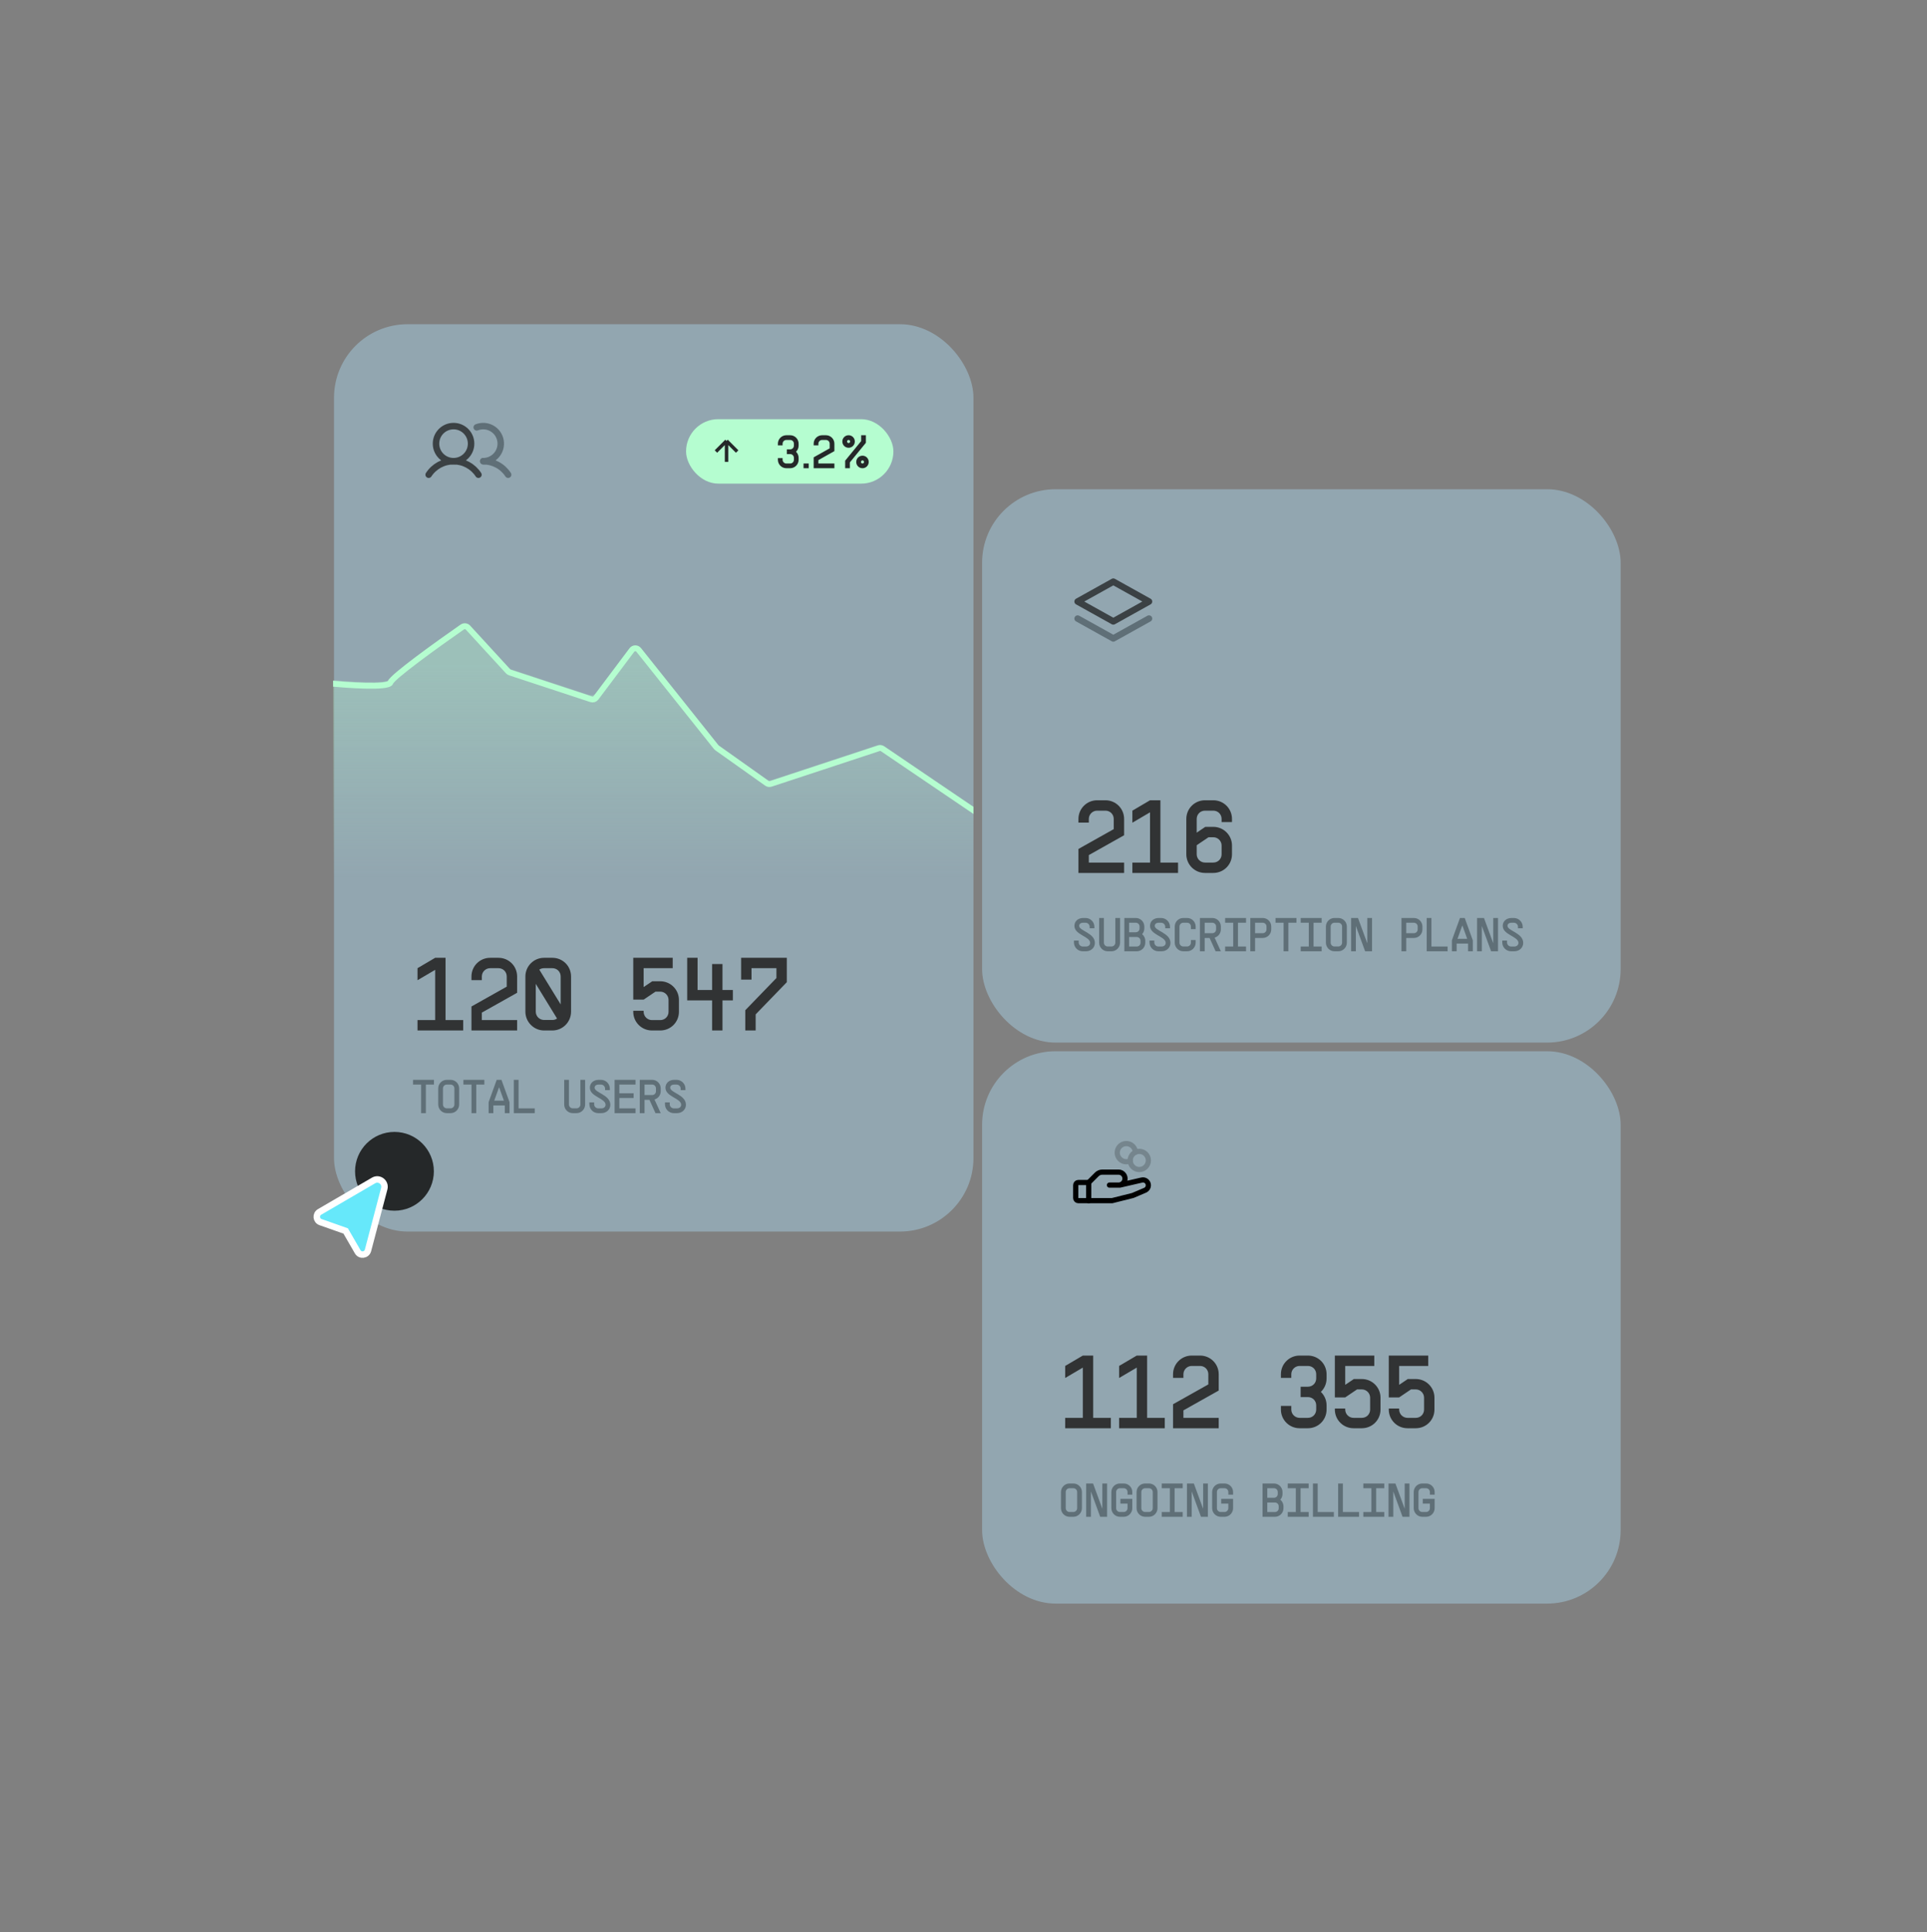 <svg width="401" height="402" viewBox="0 0 401 402" fill="none" xmlns="http://www.w3.org/2000/svg">
<rect x="0" y="0" width="401" height="402" fill="#808080" stroke="none"/>
<rect x="204.371" y="218.717" width="132.877" height="114.92" rx="15.3" fill="#92A6B0"/>
<path d="M223.358 314.578C223.794 314.578 224.15 314.222 224.15 313.786V310.43C224.15 309.984 223.804 309.638 223.358 309.638H222.566C222.121 309.638 221.774 309.994 221.774 310.43V313.786C221.774 314.222 222.131 314.578 222.566 314.578H223.358ZM220.784 313.786V310.43C220.784 309.44 221.586 308.648 222.566 308.648H223.358C224.348 308.648 225.14 309.44 225.14 310.43V313.786C225.14 314.766 224.348 315.578 223.358 315.578H222.566C221.586 315.578 220.784 314.766 220.784 313.786ZM229.393 308.648H230.383V315.578H228.948L227.017 310.311V315.578H226.027V308.648H227.463L229.393 313.915V308.648ZM233.151 311.846H235.626V313.786C235.626 314.766 234.834 315.578 233.844 315.578H233.052C232.072 315.578 231.27 314.766 231.27 313.786V310.43C231.27 309.44 232.072 308.648 233.052 308.648H233.844C234.834 308.648 235.626 309.44 235.626 310.43V310.974H234.636V310.43C234.636 309.984 234.29 309.638 233.844 309.638H233.052C232.607 309.638 232.26 309.994 232.26 310.43V313.786C232.26 314.222 232.617 314.578 233.052 314.578H233.844C234.28 314.578 234.636 314.222 234.636 313.786V312.836H233.151V311.846ZM239.088 314.578C239.523 314.578 239.88 314.222 239.88 313.786V310.43C239.88 309.984 239.533 309.638 239.088 309.638H238.296C237.85 309.638 237.504 309.994 237.504 310.43V313.786C237.504 314.222 237.86 314.578 238.296 314.578H239.088ZM236.514 313.786V310.43C236.514 309.44 237.315 308.648 238.296 308.648H239.088C240.078 308.648 240.87 309.44 240.87 310.43V313.786C240.87 314.766 240.078 315.578 239.088 315.578H238.296C237.315 315.578 236.514 314.766 236.514 313.786ZM241.757 308.648H246.113V309.638H244.43V314.588H246.113V315.578H241.757V314.588H243.44V309.638H241.757V308.648ZM250.366 308.648H251.356V315.578H249.92L247.99 310.311V315.578H247V308.648H248.435L250.366 313.915V308.648ZM254.124 311.846H256.599V313.786C256.599 314.766 255.807 315.578 254.817 315.578H254.025C253.045 315.578 252.243 314.766 252.243 313.786V310.43C252.243 309.44 253.045 308.648 254.025 308.648H254.817C255.807 308.648 256.599 309.44 256.599 310.43V310.974H255.609V310.43C255.609 309.984 255.262 309.638 254.817 309.638H254.025C253.579 309.638 253.233 309.994 253.233 310.43V313.786C253.233 314.222 253.589 314.578 254.025 314.578H254.817C255.253 314.578 255.609 314.222 255.609 313.786V312.836H254.124V311.846ZM266.887 310.826C266.887 311.281 266.719 311.707 266.432 312.014C266.828 312.341 267.085 312.836 267.085 313.4V313.796C267.085 314.786 266.293 315.578 265.303 315.578H262.729V308.648H265.105C266.095 308.648 266.887 309.44 266.887 310.43V310.826ZM263.719 314.588H265.303C265.749 314.588 266.095 314.241 266.095 313.796V313.4C266.095 312.954 265.749 312.608 265.303 312.608H263.719V314.588ZM263.719 311.618H265.105C265.551 311.618 265.897 311.271 265.897 310.826V310.43C265.897 309.984 265.551 309.638 265.105 309.638H263.719V311.618ZM267.972 308.648H272.328V309.638H270.645V314.588H272.328V315.578H267.972V314.588H269.655V309.638H267.972V308.648ZM274.206 308.648V314.588H277.572V315.578H273.216V308.648H274.206ZM279.449 308.648V314.588H282.815V315.578H278.459V308.648H279.449ZM283.702 308.648H288.058V309.638H286.375V314.588H288.058V315.578H283.702V314.588H285.385V309.638H283.702V308.648ZM292.311 308.648H293.301V315.578H291.865L289.935 310.311V315.578H288.945V308.648H290.38L292.311 313.915V308.648ZM296.069 311.846H298.544V313.786C298.544 314.766 297.752 315.578 296.762 315.578H295.97C294.99 315.578 294.188 314.766 294.188 313.786V310.43C294.188 309.44 294.99 308.648 295.97 308.648H296.762C297.752 308.648 298.544 309.44 298.544 310.43V310.974H297.554V310.43C297.554 309.984 297.208 309.638 296.762 309.638H295.97C295.525 309.638 295.178 309.994 295.178 310.43V313.786C295.178 314.222 295.534 314.578 295.97 314.578H296.762C297.198 314.578 297.554 314.222 297.554 313.786V312.836H296.069V311.846Z" fill="#5F6F77"/>
<g clip-path="url(#clip0_6542_18419)">
<path d="M226.552 249.806H224.392C224.248 249.806 224.111 249.749 224.01 249.647C223.908 249.546 223.852 249.409 223.852 249.266V246.566C223.852 246.422 223.908 246.285 224.01 246.184C224.111 246.083 224.248 246.026 224.392 246.026H226.552" stroke="black" stroke-width="1.08" stroke-linecap="round" stroke-linejoin="round"/>
<path d="M230.871 246.566H233.031L237.553 245.526C237.72 245.48 237.894 245.473 238.063 245.506C238.233 245.539 238.392 245.611 238.529 245.715C238.666 245.82 238.777 245.954 238.854 246.109C238.931 246.263 238.971 246.433 238.971 246.606C238.971 246.814 238.913 247.018 238.803 247.195C238.694 247.372 238.537 247.515 238.351 247.608L235.731 248.726L231.411 249.806H226.551V246.026L228.238 244.338C228.389 244.188 228.568 244.069 228.765 243.988C228.962 243.907 229.173 243.865 229.386 243.866H232.761C233.119 243.866 233.462 244.008 233.715 244.261C233.969 244.514 234.111 244.858 234.111 245.216C234.111 245.574 233.969 245.917 233.715 246.17C233.462 246.423 233.119 246.566 232.761 246.566H230.871Z" stroke="black" stroke-width="1.08" stroke-linecap="round" stroke-linejoin="round"/>
<g opacity="0.2">
<path d="M237.081 243.326C238.125 243.326 238.971 242.479 238.971 241.436C238.971 240.392 238.125 239.546 237.081 239.546C236.038 239.546 235.191 240.392 235.191 241.436C235.191 242.479 236.038 243.326 237.081 243.326Z" stroke="black" stroke-width="1.08" stroke-linecap="round" stroke-linejoin="round"/>
<path d="M235.19 241.524C234.823 241.697 234.411 241.748 234.013 241.669C233.615 241.589 233.253 241.384 232.981 241.083C232.708 240.782 232.54 240.402 232.501 239.998C232.462 239.594 232.554 239.188 232.763 238.84C232.972 238.493 233.288 238.222 233.663 238.067C234.038 237.913 234.453 237.883 234.847 237.983C235.24 238.083 235.591 238.306 235.847 238.621C236.104 238.935 236.252 239.324 236.27 239.729" stroke="black" stroke-width="1.08" stroke-linecap="round" stroke-linejoin="round"/>
</g>
</g>
<path d="M231.162 294.992V297.152H221.658V294.992H225.33V284.537L221.658 286.697V284.192L225.33 282.032H227.49V294.992H231.162ZM242.385 294.992V297.152H232.881V294.992H236.553V284.537L232.881 286.697V284.192L236.553 282.032H238.713V294.992H242.385ZM253.609 294.992V297.152H244.105V292.162L251.449 288.036V285.92C251.449 284.948 250.693 284.192 249.721 284.192H247.993C247.042 284.192 246.265 284.969 246.265 285.92V286.676H244.105V285.92C244.105 283.76 245.854 282.032 247.993 282.032H249.721C251.881 282.032 253.609 283.76 253.609 285.92V289.311L246.265 293.436V294.992H253.609ZM276.056 286.784C276.056 287.885 275.602 288.879 274.868 289.592C275.602 290.304 276.056 291.298 276.056 292.4V293.264C276.056 295.424 274.328 297.152 272.168 297.152H270.44C268.302 297.152 266.552 295.424 266.552 293.264V292.508H268.712V293.264C268.712 294.214 269.49 294.992 270.44 294.992H272.168C273.14 294.992 273.896 294.236 273.896 293.264V292.4C273.896 291.428 273.14 290.672 272.168 290.672H270.656V288.512H272.168C273.14 288.512 273.896 287.756 273.896 286.784V285.92C273.896 284.948 273.14 284.192 272.168 284.192H270.44C269.49 284.192 268.712 284.969 268.712 285.92V286.676H266.552V285.92C266.552 283.76 268.302 282.032 270.44 282.032H272.168C274.328 282.032 276.056 283.76 276.056 285.92V286.784ZM277.775 290.736V282.032H285.983V284.192H279.935V288.123L281.728 286.913H283.391C285.53 286.913 287.279 288.641 287.279 290.801V293.264C287.279 295.424 285.551 297.152 283.391 297.152H281.663C279.525 297.152 277.775 295.424 277.775 293.264V293.048H279.935V293.264C279.935 294.214 280.713 294.992 281.663 294.992H283.391C284.363 294.992 285.119 294.236 285.119 293.264V290.801C285.119 289.851 284.342 289.073 283.391 289.073H282.398L279.935 290.736H277.775ZM288.999 290.736V282.032H297.207V284.192H291.159V288.123L292.952 286.913H294.615C296.753 286.913 298.503 288.641 298.503 290.801V293.264C298.503 295.424 296.775 297.152 294.615 297.152H292.887C290.749 297.152 288.999 295.424 288.999 293.264V293.048H291.159V293.264C291.159 294.214 291.937 294.992 292.887 294.992H294.615C295.587 294.992 296.343 294.236 296.343 293.264V290.801C296.343 289.851 295.565 289.073 294.615 289.073H293.621L291.159 290.736H288.999Z" fill="#313334"/>
<rect x="204.371" y="101.786" width="132.877" height="115.131" rx="15.3" fill="#92A6B0"/>
<path d="M224.25 132.24L231.675 136.375L239.1 132.24" stroke="#92A6B0" stroke-width="1.35" stroke-linecap="round" stroke-linejoin="round"/>
<path d="M224.25 128.697L231.675 132.831L239.1 128.697" stroke="#5F6F77" stroke-width="1.35" stroke-linecap="round" stroke-linejoin="round"/>
<path d="M224.25 125.153L231.675 129.287L239.1 125.153L231.675 121.018L224.25 125.153Z" stroke="#3B4144" stroke-width="1.35" stroke-linecap="round" stroke-linejoin="round"/>
<path d="M233.923 179.461V181.621H224.419V176.631L231.763 172.506V170.389C231.763 169.417 231.007 168.661 230.035 168.661H228.307C227.357 168.661 226.579 169.439 226.579 170.389V171.145H224.419V170.389C224.419 168.229 226.169 166.501 228.307 166.501H230.035C232.195 166.501 233.923 168.229 233.923 170.389V173.78L226.579 177.906V179.461H233.923ZM245.147 179.461V181.621H235.643V179.461H239.315V169.007L235.643 171.167V168.661L239.315 166.501H241.475V179.461H245.147ZM249.027 177.733C249.027 178.683 249.804 179.461 250.755 179.461H252.483C253.455 179.461 254.211 178.705 254.211 177.733V175.919C254.211 174.968 253.433 174.191 252.483 174.191H251.489L249.027 175.854V177.733ZM246.867 177.733V170.389C246.867 168.229 248.595 166.501 250.755 166.501H252.483C254.643 166.501 256.371 168.229 256.371 170.389V171.037H254.211V170.389C254.211 169.417 253.455 168.661 252.483 168.661H250.755C249.783 168.661 249.027 169.417 249.027 170.389V173.24L250.819 172.031H252.483C254.621 172.031 256.371 173.759 256.371 175.919V177.733C256.371 179.893 254.643 181.621 252.483 181.621H250.755C248.616 181.621 246.867 179.893 246.867 177.733Z" fill="#313334"/>
<path d="M223.483 195.684H224.473V196.08C224.473 196.545 224.86 196.931 225.325 196.931H225.988C226.493 196.931 226.849 196.614 226.849 196.179C226.849 194.813 223.582 194.516 223.582 192.635C223.582 191.664 224.345 190.991 225.424 190.991H225.889C226.909 190.991 227.74 191.813 227.74 192.833V193.13H226.75V192.833C226.75 192.357 226.364 191.981 225.889 191.981H225.424C224.889 191.981 224.572 192.229 224.572 192.635C224.572 193.684 227.839 194.09 227.839 196.179C227.839 197.169 227.038 197.921 225.988 197.921H225.325C224.305 197.921 223.483 197.099 223.483 196.08V195.684ZM233.083 196.129C233.083 197.109 232.281 197.921 231.301 197.921H230.509C229.519 197.921 228.727 197.109 228.727 196.129V190.991H229.717V196.129C229.717 196.565 230.073 196.921 230.509 196.921H231.301C231.736 196.921 232.093 196.565 232.093 196.129V190.991H233.083V196.129ZM238.128 193.169C238.128 193.625 237.959 194.05 237.672 194.357C238.068 194.684 238.326 195.179 238.326 195.743V196.139C238.326 197.129 237.534 197.921 236.544 197.921H233.97V190.991H236.346C237.336 190.991 238.128 191.783 238.128 192.773V193.169ZM234.96 196.931H236.544C236.989 196.931 237.336 196.585 237.336 196.139V195.743C237.336 195.298 236.989 194.951 236.544 194.951H234.96V196.931ZM234.96 193.961H236.346C236.791 193.961 237.138 193.615 237.138 193.169V192.773C237.138 192.328 236.791 191.981 236.346 191.981H234.96V193.961ZM239.213 195.684H240.203V196.08C240.203 196.545 240.589 196.931 241.054 196.931H241.718C242.222 196.931 242.579 196.614 242.579 196.179C242.579 194.813 239.312 194.516 239.312 192.635C239.312 191.664 240.074 190.991 241.153 190.991H241.619C242.638 190.991 243.47 191.813 243.47 192.833V193.13H242.48V192.833C242.48 192.357 242.094 191.981 241.619 191.981H241.153C240.619 191.981 240.302 192.229 240.302 192.635C240.302 193.684 243.569 194.09 243.569 196.179C243.569 197.169 242.767 197.921 241.718 197.921H241.054C240.035 197.921 239.213 197.099 239.213 196.08V195.684ZM247.822 192.773C247.822 192.328 247.475 191.981 247.03 191.981H246.238C245.792 191.981 245.446 192.338 245.446 192.773V196.129C245.446 196.565 245.802 196.921 246.238 196.921H247.03C247.466 196.921 247.822 196.565 247.822 196.129V195.585H248.812V196.129C248.812 197.109 248.02 197.921 247.03 197.921H246.238C245.258 197.921 244.456 197.109 244.456 196.129V192.773C244.456 191.783 245.258 190.991 246.238 190.991H247.03C248.02 190.991 248.812 191.783 248.812 192.773V193.318H247.822V192.773ZM254.055 197.921H252.966L251.709 195.149H250.689V197.921H249.699V190.991H252.273C253.263 190.991 254.055 191.783 254.055 192.773V193.367C254.055 194.189 253.511 194.872 252.758 195.08L254.055 197.921ZM250.689 194.159H252.273C252.719 194.159 253.065 193.813 253.065 193.367V192.773C253.065 192.328 252.719 191.981 252.273 191.981H250.689V194.159ZM254.942 190.991H259.298V191.981H257.615V196.931H259.298V197.921H254.942V196.931H256.625V191.981H254.942V190.991ZM264.541 193.367C264.541 194.357 263.749 195.149 262.759 195.149H261.175V197.921H260.185V190.991H262.759C263.749 190.991 264.541 191.783 264.541 192.773V193.367ZM261.175 194.159H262.759C263.205 194.159 263.551 193.813 263.551 193.367V192.773C263.551 192.328 263.205 191.981 262.759 191.981H261.175V194.159ZM265.428 190.991H269.784V191.981H268.101V197.921H267.111V191.981H265.428V190.991ZM270.672 190.991H275.028V191.981H273.345V196.931H275.028V197.921H270.672V196.931H272.355V191.981H270.672V190.991ZM278.489 196.921C278.924 196.921 279.281 196.565 279.281 196.129V192.773C279.281 192.328 278.934 191.981 278.489 191.981H277.697C277.251 191.981 276.905 192.338 276.905 192.773V196.129C276.905 196.565 277.261 196.921 277.697 196.921H278.489ZM275.915 196.129V192.773C275.915 191.783 276.717 190.991 277.697 190.991H278.489C279.479 190.991 280.271 191.783 280.271 192.773V196.129C280.271 197.109 279.479 197.921 278.489 197.921H277.697C276.717 197.921 275.915 197.109 275.915 196.129ZM284.524 190.991H285.514V197.921H284.078L282.148 192.654V197.921H281.158V190.991H282.593L284.524 196.258V190.991ZM296 193.367C296 194.357 295.208 195.149 294.218 195.149H292.634V197.921H291.644V190.991H294.218C295.208 190.991 296 191.783 296 192.773V193.367ZM292.634 194.159H294.218C294.664 194.159 295.01 193.813 295.01 193.367V192.773C295.01 192.328 294.664 191.981 294.218 191.981H292.634V194.159ZM297.877 190.991V196.931H301.243V197.921H296.887V190.991H297.877ZM303.12 197.921H302.13V195.644L303.813 190.991H304.803L306.486 195.644V197.921H305.496V196.317H303.12V197.921ZM303.299 195.327H305.318L304.318 192.555H304.298L303.299 195.327ZM310.74 190.991H311.73V197.921H310.294L308.364 192.654V197.921H307.374V190.991H308.809L310.74 196.258V190.991ZM312.617 195.684H313.607V196.08C313.607 196.545 313.993 196.931 314.458 196.931H315.121C315.626 196.931 315.983 196.614 315.983 196.179C315.983 194.813 312.716 194.516 312.716 192.635C312.716 191.664 313.478 190.991 314.557 190.991H315.022C316.042 190.991 316.874 191.813 316.874 192.833V193.13H315.884V192.833C315.884 192.357 315.498 191.981 315.022 191.981H314.557C314.022 191.981 313.706 192.229 313.706 192.635C313.706 193.684 316.973 194.09 316.973 196.179C316.973 197.169 316.171 197.921 315.121 197.921H314.458C313.438 197.921 312.617 197.099 312.617 196.08V195.684Z" fill="#5F6F77"/>
<rect x="69.508" y="67.456" width="133.063" height="188.777" rx="15.3" fill="#92A6B0"/>
<g clip-path="url(#clip1_6542_18419)">
<path opacity="0.3" d="M184.035 155.297L206.293 170.585C206.782 170.921 207.074 171.476 207.074 172.069V248.488C207.074 249.483 206.267 250.289 205.272 250.288L59.713 250.124C58.719 250.123 57.915 249.317 57.915 248.324V153.552C57.915 153.159 58.043 152.776 58.281 152.463L66.172 142.068C66.555 141.564 67.172 141.298 67.802 141.362C72.685 141.857 80.882 142.402 81.25 141.255C81.613 140.122 90.274 133.857 95.577 130.15C96.314 129.635 97.314 129.749 97.922 130.412L105.583 138.756C105.791 138.982 106.053 139.152 106.346 139.248L122.421 144.542C123.154 144.784 123.96 144.531 124.423 143.913L130.797 135.424C131.504 134.483 132.909 134.462 133.643 135.383L148.961 154.593C149.066 154.725 149.189 154.842 149.327 154.939L159.224 161.957C159.69 162.288 160.286 162.378 160.829 162.199L182.453 155.071C182.987 154.895 183.572 154.979 184.035 155.297Z" fill="url(#paint0_linear_6542_18419)"/>
<path d="M206.891 171.533L183.66 155.784C183.429 155.627 183.138 155.587 182.873 155.674L160.391 163.085C160.119 163.174 159.822 163.129 159.588 162.964L149.217 155.609C149.148 155.56 149.086 155.502 149.034 155.436L132.912 135.217C132.545 134.757 131.842 134.767 131.489 135.238L124.029 145.174C123.798 145.482 123.395 145.609 123.028 145.488L106.116 139.918C105.97 139.87 105.839 139.785 105.735 139.672L97.386 130.578C97.082 130.247 96.583 130.188 96.214 130.445C91.002 134.071 81.622 140.818 81.244 141.999C80.863 143.186 72.086 142.559 67.288 142.053C66.974 142.02 66.665 142.153 66.474 142.405L57.908 153.69" stroke="#B5FDD0" stroke-width="1.226" stroke-linecap="round"/>
</g>
<path d="M96.388 212.235V214.395H86.884V212.235H90.556V201.78L86.884 203.94V201.435L90.556 199.275H92.716V212.235H96.388ZM107.612 212.235V214.395H98.108V209.405L105.452 205.279V203.163C105.452 202.191 104.696 201.435 103.724 201.435H101.996C101.045 201.435 100.268 202.212 100.268 203.163V203.919H98.108V203.163C98.108 201.003 99.857 199.275 101.996 199.275H103.724C105.884 199.275 107.612 201.003 107.612 203.163V206.554L100.268 210.679V212.235H107.612ZM114.947 212.213C115.315 212.213 115.639 212.105 115.919 211.911L111.491 204.696V210.485C111.491 211.435 112.269 212.213 113.219 212.213H114.947ZM109.331 210.485V203.163C109.331 201.003 111.081 199.275 113.219 199.275H114.947C117.107 199.275 118.835 201.003 118.835 203.163V210.485C118.835 212.623 117.107 214.395 114.947 214.395H113.219C111.081 214.395 109.331 212.623 109.331 210.485ZM112.226 201.737L116.675 208.973V203.163C116.675 202.191 115.919 201.435 114.947 201.435H113.219C112.852 201.435 112.507 201.543 112.226 201.737ZM131.778 207.979V199.275H139.986V201.435H133.938V205.366L135.731 204.156H137.394C139.533 204.156 141.282 205.884 141.282 208.044V210.507C141.282 212.667 139.554 214.395 137.394 214.395H135.666C133.528 214.395 131.778 212.667 131.778 210.507V210.291H133.938V210.507C133.938 211.457 134.716 212.235 135.666 212.235H137.394C138.366 212.235 139.122 211.479 139.122 210.507V208.044C139.122 207.094 138.345 206.316 137.394 206.316H136.401L133.938 207.979H131.778ZM148.186 200.571H150.346V205.971H152.506V208.131H150.346V214.395H148.186V208.131H143.002V199.275H145.162V205.971H148.186V200.571ZM157.25 214.395H155.09V210.183L161.57 203.487V201.435H156.386V203.811H154.226V199.275H163.73V204.351L157.25 211.047V214.395Z" fill="#313334"/>
<path d="M85.948 224.664H90.304V225.654H88.621V231.594H87.631V225.654H85.948V224.664ZM93.765 230.595C94.201 230.595 94.557 230.238 94.557 229.803V226.446C94.557 226.001 94.211 225.654 93.765 225.654H92.973C92.528 225.654 92.181 226.011 92.181 226.446V229.803C92.181 230.238 92.538 230.595 92.973 230.595H93.765ZM91.191 229.803V226.446C91.191 225.456 91.993 224.664 92.973 224.664H93.765C94.755 224.664 95.547 225.456 95.547 226.446V229.803C95.547 230.783 94.755 231.594 93.765 231.594H92.973C91.993 231.594 91.191 230.783 91.191 229.803ZM96.434 224.664H100.791V225.654H99.108V231.594H98.118V225.654H96.434V224.664ZM102.668 231.594H101.678V229.317L103.361 224.664H104.351L106.034 229.317V231.594H105.044V229.991H102.668V231.594ZM102.846 229.001H104.865L103.866 226.229H103.846L102.846 229.001ZM107.911 224.664V230.604H111.277V231.594H106.921V224.664H107.911ZM121.763 229.803C121.763 230.783 120.961 231.594 119.981 231.594H119.189C118.199 231.594 117.407 230.783 117.407 229.803V224.664H118.397V229.803C118.397 230.238 118.753 230.595 119.189 230.595H119.981C120.417 230.595 120.773 230.238 120.773 229.803V224.664H121.763V229.803ZM122.65 229.357H123.64V229.753C123.64 230.218 124.026 230.604 124.492 230.604H125.155C125.66 230.604 126.016 230.288 126.016 229.852C126.016 228.486 122.749 228.189 122.749 226.308C122.749 225.338 123.511 224.664 124.591 224.664H125.056C126.076 224.664 126.907 225.486 126.907 226.506V226.803H125.917V226.506C125.917 226.031 125.531 225.654 125.056 225.654H124.591C124.056 225.654 123.739 225.902 123.739 226.308C123.739 227.357 127.006 227.763 127.006 229.852C127.006 230.842 126.204 231.594 125.155 231.594H124.492C123.472 231.594 122.65 230.773 122.65 229.753V229.357ZM132.249 224.664V225.654H128.883V227.466H131.853V228.456H128.883V230.604H132.249V231.594H127.893V224.664H132.249ZM137.492 231.594H136.403L135.146 228.822H134.126V231.594H133.136V224.664H135.71C136.7 224.664 137.492 225.456 137.492 226.446V227.04C137.492 227.862 136.948 228.545 136.196 228.753L137.492 231.594ZM134.126 227.832H135.71C136.156 227.832 136.502 227.486 136.502 227.04V226.446C136.502 226.001 136.156 225.654 135.71 225.654H134.126V227.832ZM138.38 229.357H139.37V229.753C139.37 230.218 139.756 230.604 140.221 230.604H140.884C141.389 230.604 141.746 230.288 141.746 229.852C141.746 228.486 138.479 228.189 138.479 226.308C138.479 225.338 139.241 224.664 140.32 224.664H140.785C141.805 224.664 142.637 225.486 142.637 226.506V226.803H141.647V226.506C141.647 226.031 141.26 225.654 140.785 225.654H140.32C139.785 225.654 139.469 225.902 139.469 226.308C139.469 227.357 142.736 227.763 142.736 229.852C142.736 230.842 141.934 231.594 140.884 231.594H140.221C139.201 231.594 138.38 230.773 138.38 229.753V229.357Z" fill="#5F6F77"/>
<rect x="142.766" y="87.212" width="43.148" height="13.41" rx="6.705" fill="#B5FDD0"/>
<path d="M151.19 96.103V91.731M151.19 91.731L148.98 93.941M151.19 91.731L153.4 93.941" stroke="#252829" stroke-width="0.72"/>
<path d="M166.189 92.71C166.189 93.21 165.983 93.662 165.649 93.985C165.983 94.309 166.189 94.76 166.189 95.26V95.652C166.189 96.632 165.404 97.417 164.424 97.417H163.639C162.669 97.417 161.874 96.632 161.874 95.652V95.309H162.855V95.652C162.855 96.083 163.208 96.436 163.639 96.436H164.424C164.865 96.436 165.208 96.093 165.208 95.652V95.26C165.208 94.819 164.865 94.475 164.424 94.475H163.737V93.495H164.424C164.865 93.495 165.208 93.152 165.208 92.71V92.318C165.208 91.877 164.865 91.534 164.424 91.534H163.639C163.208 91.534 162.855 91.887 162.855 92.318V92.661H161.874V92.318C161.874 91.338 162.669 90.553 163.639 90.553H164.424C165.404 90.553 166.189 91.338 166.189 92.318V92.71ZM167.214 96.436H168.293V97.417H167.214V96.436ZM173.633 96.436V97.417H169.319V95.152L172.653 93.279V92.318C172.653 91.877 172.31 91.534 171.868 91.534H171.084C170.652 91.534 170.299 91.887 170.299 92.318V92.661H169.319V92.318C169.319 91.338 170.113 90.553 171.084 90.553H171.868C172.849 90.553 173.633 91.338 173.633 92.318V93.858L170.299 95.73V96.436H173.633Z" fill="#252829"/>
<path d="M176.855 97.417H175.874V95.848L179.208 91.769V90.553H180.189V92.122L176.855 96.201V97.417ZM175.286 91.857C175.286 91.132 175.864 90.553 176.59 90.553C177.306 90.553 177.884 91.132 177.884 91.857C177.884 92.583 177.306 93.161 176.59 93.161C175.864 93.161 175.286 92.583 175.286 91.857ZM176.267 91.857C176.267 92.034 176.414 92.181 176.59 92.181C176.767 92.181 176.904 92.034 176.904 91.857C176.904 91.681 176.767 91.534 176.59 91.534C176.414 91.534 176.267 91.681 176.267 91.857ZM178.179 96.113C178.179 95.387 178.757 94.809 179.483 94.809C180.199 94.809 180.777 95.387 180.777 96.113C180.777 96.838 180.199 97.417 179.483 97.417C178.757 97.417 178.179 96.838 178.179 96.113ZM179.159 96.113C179.159 96.289 179.306 96.436 179.483 96.436C179.659 96.436 179.797 96.289 179.797 96.113C179.797 95.936 179.659 95.789 179.483 95.789C179.306 95.789 179.159 95.936 179.159 96.113Z" fill="#252829"/>
<path d="M94.381 95.954C96.397 95.954 98.031 94.32 98.031 92.304C98.031 90.288 96.397 88.653 94.381 88.653C92.365 88.653 90.731 90.288 90.731 92.304C90.731 94.32 92.365 95.954 94.381 95.954Z" stroke="#3B4144" stroke-width="1.35" stroke-linecap="round" stroke-linejoin="round"/>
<path d="M89.203 98.765C89.764 97.902 90.532 97.194 91.436 96.703C92.34 96.212 93.353 95.955 94.382 95.955C95.411 95.955 96.423 96.212 97.328 96.703C98.232 97.194 98.999 97.902 99.56 98.765" stroke="#3B4144" stroke-width="1.35" stroke-linecap="round" stroke-linejoin="round"/>
<path d="M100.562 95.955C101.591 95.955 102.604 96.211 103.508 96.702C104.413 97.192 105.18 97.901 105.741 98.763" stroke="#5F6F77" stroke-width="1.35" stroke-linecap="round" stroke-linejoin="round"/>
<path d="M99.203 88.913C99.703 88.714 100.24 88.627 100.776 88.66C101.313 88.692 101.836 88.843 102.307 89.101C102.779 89.359 103.188 89.718 103.505 90.152C103.821 90.587 104.038 91.086 104.14 91.614C104.242 92.141 104.225 92.685 104.093 93.206C103.96 93.727 103.713 94.212 103.371 94.627C103.029 95.042 102.6 95.376 102.113 95.605C101.627 95.834 101.096 95.954 100.559 95.954" stroke="#5F6F77" stroke-width="1.35" stroke-linecap="round" stroke-linejoin="round"/>
<circle cx="82.085" cy="243.699" r="8.198" fill="#252829"/>
<path d="M66.504 252.146L77.735 245.601C78.905 244.919 80.309 245.993 79.963 247.305L76.577 260.152C76.311 261.163 74.959 261.348 74.437 260.444L71.935 256.11L66.7 254.265C65.76 253.934 65.642 252.649 66.504 252.146Z" fill="#66E8FA" stroke="white" stroke-width="1.35"/>
<defs>
<linearGradient id="paint0_linear_6542_18419" x1="127.683" y1="138.444" x2="127.683" y2="182.775" gradientUnits="userSpaceOnUse">
<stop stop-color="#B5FDD0"/>
<stop offset="1" stop-color="#B5FDD0" stop-opacity="0"/>
</linearGradient>
<clipPath id="clip0_6542_18419">
<rect width="17.28" height="17.28" fill="white" transform="translate(223.309 235.766)"/>
</clipPath>
<clipPath id="clip1_6542_18419">
<rect width="133.254" height="63.85" fill="white" transform="matrix(-1 0 0 1 202.574 129.256)"/>
</clipPath>
</defs>
</svg>
